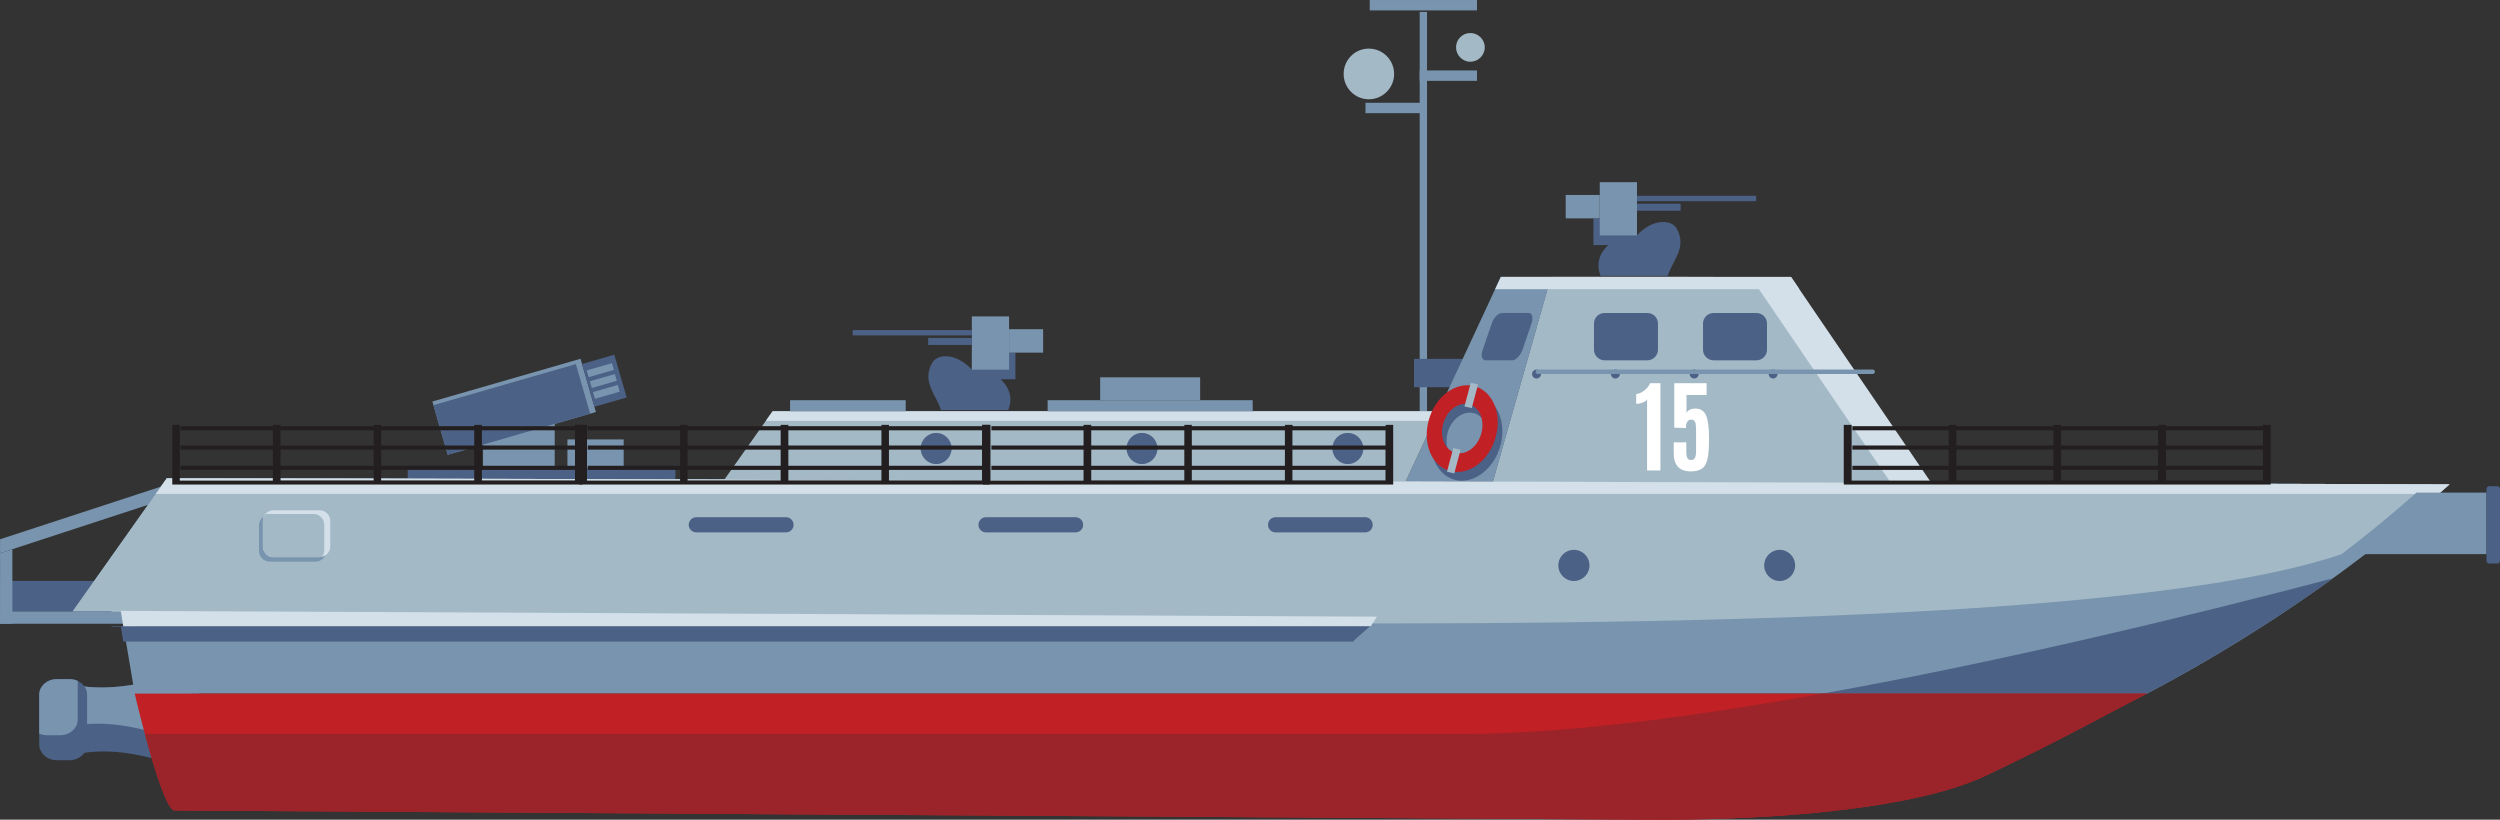 <svg preserveAspectRatio="none" xmlns="http://www.w3.org/2000/svg" xmlns:svg="http://www.w3.org/2000/svg" enable-background="new 0 0 450 450" version="1.1" xml:space="preserve" viewBox="287.89 342.66 133.22 43.68">
 <rect x="287.89" y="342.66" width="133.22" height="43.68" fill="#333333" stroke="none"/>
 <g class="layer">
  <title>Layer 1</title>
  <g id="svg_1">
   <g id="svg_3425" transform="translate(264.17 -37.44) translate(-12 140)">
    <polygon clip-rule="evenodd" fill="#4C6186" fill-rule="evenodd" id="svg_3426" points="35.723,271.057 42.454,271.057 42.454,272.683     35.723,272.683 35.723,271.057   "/>
   </g>
   <g id="svg_3423" transform="translate(264.17 -37.44) translate(-12 140)">
    <polygon clip-rule="evenodd" fill="#7894AE" fill-rule="evenodd" id="svg_3424" points="35.723,268.837 45.295,265.704 45.514,266.377     35.723,269.581 35.723,268.837   "/>
   </g>
   <g id="svg_3421" transform="translate(264.17 -37.44) translate(-12 140)">
    <polygon clip-rule="evenodd" fill="#7894AE" fill-rule="evenodd" id="svg_3422" points="111.373,240.736 111.763,240.736 111.763,262.016     111.373,262.016 111.373,240.736   "/>
   </g>
   <g id="svg_3419" transform="translate(264.17 -37.44) translate(-12 140)">
    <polygon clip-rule="evenodd" fill="#4C6186" fill-rule="evenodd" id="svg_3420" points="111.07,259.224 114.086,259.224 114.086,260.734     111.07,260.734 111.07,259.224   "/>
   </g>
   <g id="svg_3417" transform="translate(264.17 -37.44) translate(-12 140)">
    <polygon clip-rule="evenodd" fill="#7894AE" fill-rule="evenodd" id="svg_3418" points="61.462,261.775 65.28,261.775 65.28,265.21     61.462,265.21 61.462,261.775   "/>
   </g>
   <g id="svg_3415" transform="translate(264.17 -37.44) translate(-12 140)">
    <polygon clip-rule="evenodd" fill="#4C6186" fill-rule="evenodd" id="svg_3416" points="57.449,265.064 71.71,265.064 71.71,266.179     57.449,266.179 57.449,265.064   "/>
   </g>
   <g id="svg_3413" transform="translate(264.17 -37.44) translate(-12 140)">
    <path clip-rule="evenodd" d="m40.1,276.67c2.21,0.28 4.25,-0.39 6.29,-1.1l-0.29,5.68c-2,-0.76 -4,-1.33 -6,-1.02l0,-3.56l0,0z" fill="#4C6186" fill-rule="evenodd" id="svg_3414"/>
   </g>
   <g id="svg_3411" transform="translate(264.17 -37.44) translate(-12 140)">
    <path clip-rule="evenodd" d="m40.1,276.67c2.07,0.26 4,-0.31 5.91,-0.97l-0.21,4.06c-1.9,-0.71 -3.8,-1.26 -5.7,-1.05l0,-2.04l0,0z" fill="#7894AE" fill-rule="evenodd" id="svg_3412"/>
   </g>
   <g id="svg_3409" transform="translate(264.17 -37.44) translate(-12 140)">
    <path clip-rule="evenodd" d="m38.74,276.29l0.68,0c0.52,0 0.94,0.37 0.94,0.83l0,2.65c0,0.46 -0.42,0.84 -0.94,0.84l-0.68,0c-0.51,0 -0.93,-0.38 -0.93,-0.84l0,-2.65c0,-0.46 0.42,-0.83 0.93,-0.83l0,0z" fill="#4C6186" fill-rule="evenodd" id="svg_3410"/>
   </g>
   <g id="svg_3407" transform="translate(264.17 -37.44) translate(-12 140)">
    <path clip-rule="evenodd" d="m38.74,276.29l0.68,0c0.16,0 0.31,0.03 0.44,0.09l0,2.07c0,0.46 -0.42,0.83 -0.94,0.83l-0.68,0c-0.15,0 -0.3,-0.03 -0.43,-0.09l0,-2.07c0,-0.46 0.42,-0.83 0.93,-0.83l0,0z" fill="#7894AE" fill-rule="evenodd" id="svg_3408"/>
   </g>
   <g id="svg_3405" transform="translate(264.17 -37.44) translate(-12 140)">
    <path clip-rule="evenodd" d="m44.62,265.57l121.63,0.34c-6.24,5.62 -12.59,9.29 -16.12,11.15l-107.23,0l-0.74,-4.38l-2.57,0l5.03,-7.11l0,0z" fill="#7894AE" fill-rule="evenodd" id="svg_3406"/>
   </g>
   <g id="svg_3403" transform="translate(264.17 -37.44) translate(-12 140)">
    <path clip-rule="evenodd" d="m44.62,265.57l121.63,0.34c-1.15,1.04 -2.31,2.01 -3.46,2.91c-0.72,0.28 -1.48,0.55 -2.29,0.81c-7.48,2.56 -25.17,3.69 -50.61,3.69l-67.62,0l-0.11,-0.64l-2.57,0l5.03,-7.11l0,0z" fill="#A3B9C6" fill-rule="evenodd" id="svg_3404"/>
   </g>
   <g id="svg_3401" transform="translate(264.17 -37.44) translate(-12 140)">
    <path clip-rule="evenodd" d="m160.03,270.92c-3.97,2.87 -7.56,4.9 -9.9,6.14l-17.29,0c9.61,-1.72 19.74,-4.18 27.19,-6.14l0,0z" fill="#4C6186" fill-rule="evenodd" id="svg_3402"/>
   </g>
   <g id="svg_3399" transform="translate(264.17 -37.44) translate(-12 140)">
    <path clip-rule="evenodd" d="m42.9,277.06c0.15,0.67 1.48,6.19 2.12,6.23l78.66,0.49c4.87,0.03 13.66,-0.32 17.95,-2.39c4.3,-2.06 5.67,-2.88 8.5,-4.33l-107.23,0l0,0z" fill="#C12025" fill-rule="evenodd" id="svg_3400"/>
   </g>
   <g id="svg_3397" transform="translate(264.17 -37.44) translate(-12 140)">
    <path clip-rule="evenodd" d="m43.44,279.21c0.48,1.8 1.17,4.05 1.58,4.08l78.66,0.49c4.87,0.03 13.66,-0.32 17.95,-2.39c4.3,-2.06 5.66,-2.88 8.5,-4.33l-17.29,0c-7.07,1.27 -13.86,2.15 -19.1,2.15l-70.3,0l0,0z" fill="#9A2429" fill-rule="evenodd" id="svg_3398"/>
   </g>
   <g id="svg_3395" transform="translate(264.17 -37.44) translate(-12 140)">
    <polygon clip-rule="evenodd" fill="#7894AE" fill-rule="evenodd" id="svg_3396" points="35.723,272.682 42.454,272.682 42.454,273.338     35.723,273.338 35.723,272.682   "/>
   </g>
   <g id="svg_3393" transform="translate(264.17 -37.44) translate(-12 140)">
    <polygon clip-rule="evenodd" fill="#D3E0E9" fill-rule="evenodd" id="svg_3394" points="138.633,265.83 131.156,254.853 118.381,254.853     115.284,265.766 138.633,265.83   "/>
   </g>
   <g id="svg_3391" transform="translate(264.17 -37.44) translate(-12 140)">
    <polygon clip-rule="evenodd" fill="#A3B9C6" fill-rule="evenodd" id="svg_3392" points="118.22,255.419 115.284,265.766 136.475,265.824     129.388,255.419 118.22,255.419   "/>
   </g>
   <g id="svg_3389" transform="translate(264.17 -37.44) translate(-12 140)">
    <polygon clip-rule="evenodd" fill="#7894AE" fill-rule="evenodd" id="svg_3390" points="110.625,265.754 115.698,254.853 118.381,254.853     115.284,265.766 110.625,265.754   "/>
   </g>
   <g id="svg_3387" transform="translate(264.17 -37.44) translate(-12 140)">
    <polygon clip-rule="evenodd" fill="#A3B9C6" fill-rule="evenodd" id="svg_3388" points="76.89,262.016 112.364,262.016 110.625,265.754     74.322,265.654 76.89,262.016   "/>
   </g>
   <g id="svg_3385" transform="translate(264.17 -37.44) translate(-12 140)">
    <path clip-rule="evenodd" d="m121.22,256.78l2.29,0c0.31,0 0.56,0.25 0.56,0.56l0,1.4c0,0.3 -0.25,0.56 -0.56,0.56l-2.29,0c-0.31,0 -0.56,-0.26 -0.56,-0.56l0,-1.4c0,-0.31 0.25,-0.56 0.56,-0.56l0,0z" fill="#4C6186" fill-rule="evenodd" id="svg_3386"/>
   </g>
   <g id="svg_3383" transform="translate(264.17 -37.44) translate(-12 140)">
    <path clip-rule="evenodd" d="m127.03,256.78l2.29,0c0.31,0 0.56,0.25 0.56,0.56l0,1.4c0,0.3 -0.25,0.56 -0.56,0.56l-2.29,0c-0.31,0 -0.56,-0.26 -0.56,-0.56l0,-1.4c0,-0.31 0.25,-0.56 0.56,-0.56l0,0z" fill="#4C6186" fill-rule="evenodd" id="svg_3384"/>
   </g>
   <g id="svg_3381" transform="translate(264.17 -37.44) translate(-12 140)">
    <path clip-rule="evenodd" d="m115.75,256.78l1.43,0c0.19,0 0.26,0.25 0.15,0.56l-0.48,1.4c-0.11,0.3 -0.35,0.56 -0.54,0.56l-1.43,0c-0.19,0 -0.26,-0.26 -0.15,-0.56l0.48,-1.4c0.1,-0.31 0.35,-0.56 0.54,-0.56l0,0z" fill="#4C6186" fill-rule="evenodd" id="svg_3382"/>
   </g>
   <g id="svg_3379" transform="translate(264.17 -37.44) translate(-12 140)">
    <polygon clip-rule="evenodd" fill="#7894AE" fill-rule="evenodd" id="svg_3380" points="58.761,261.496 66.657,259.218 67.475,262.054     59.579,264.332 58.761,261.496   "/>
   </g>
   <g id="svg_3377" transform="translate(264.17 -37.44) translate(-12 140)">
    <polygon clip-rule="evenodd" fill="#4C6186" fill-rule="evenodd" id="svg_3378" points="67.168,262.143 59.579,264.333 58.817,261.69     66.405,259.501 67.168,262.143   "/>
   </g>
   <g id="svg_3375" transform="translate(264.17 -37.44) translate(-12 140)">
    <polygon clip-rule="evenodd" fill="#4C6186" fill-rule="evenodd" id="svg_3376" points="66.736,259.497 68.456,259.001 69.113,261.279     67.394,261.775 66.736,259.497   "/>
   </g>
   <g id="svg_3373" transform="translate(264.17 -37.44) translate(-12 140)">
    <polygon clip-rule="evenodd" fill="#7894AE" fill-rule="evenodd" id="svg_3374" points="65.957,263.516 68.955,263.516 68.955,265.064     65.957,265.064 65.957,263.516   "/>
   </g>
   <g id="svg_3371" transform="translate(264.17 -37.44) translate(-12 140)">
    <path clip-rule="evenodd" d="m107.54,263.17c0.46,0 0.83,0.37 0.83,0.83c0,0.45 -0.37,0.83 -0.83,0.83c-0.45,0 -0.82,-0.38 -0.82,-0.83c0,-0.46 0.36,-0.83 0.82,-0.83l0,0z" fill="#4C6186" fill-rule="evenodd" id="svg_3372"/>
   </g>
   <g id="svg_3369" transform="translate(264.17 -37.44) translate(-12 140)">
    <path clip-rule="evenodd" d="m96.57,263.17c0.46,0 0.83,0.37 0.83,0.83c0,0.45 -0.37,0.83 -0.83,0.83c-0.45,0 -0.82,-0.38 -0.82,-0.83c0,-0.46 0.37,-0.83 0.82,-0.83l0,0z" fill="#4C6186" fill-rule="evenodd" id="svg_3370"/>
   </g>
   <g id="svg_3367" transform="translate(264.17 -37.44) translate(-12 140)">
    <path clip-rule="evenodd" d="m85.61,263.17c0.45,0 0.82,0.37 0.82,0.83c0,0.45 -0.37,0.83 -0.82,0.83c-0.46,0 -0.83,-0.38 -0.83,-0.83c0,-0.46 0.37,-0.83 0.83,-0.83l0,0z" fill="#4C6186" fill-rule="evenodd" id="svg_3368"/>
   </g>
   <g id="svg_3365" transform="translate(264.17 -37.44) translate(-12 140)">
    <path clip-rule="evenodd" d="m130.56,269.4c0.45,0 0.82,0.37 0.82,0.83c0,0.46 -0.37,0.83 -0.82,0.83c-0.46,0 -0.83,-0.37 -0.83,-0.83c0,-0.46 0.37,-0.83 0.83,-0.83l0,0z" fill="#4C6186" fill-rule="evenodd" id="svg_3366"/>
   </g>
   <g id="svg_3363" transform="translate(264.17 -37.44) translate(-12 140)">
    <path clip-rule="evenodd" d="m119.59,269.4c0.46,0 0.83,0.37 0.83,0.83c0,0.46 -0.37,0.83 -0.83,0.83c-0.46,0 -0.83,-0.37 -0.83,-0.83c0,-0.46 0.37,-0.83 0.83,-0.83l0,0z" fill="#4C6186" fill-rule="evenodd" id="svg_3364"/>
   </g>
   <g id="svg_3361" transform="translate(264.17 -37.44) translate(-12 140)">
    <path clip-rule="evenodd" d="m120.63,251.74l2.32,0l0,0.28l0,0.62c0.81,-0.88 1.83,-0.87 2.12,-0.36c0.57,1.03 -0.24,1.71 -0.48,2.52l-3.58,0c-0.23,-0.58 -0.11,-1.15 0.41,-1.64l-0.79,0l0,-1.42l0,0z" fill="#4C6186" fill-rule="evenodd" id="svg_3362"/>
   </g>
   <g id="svg_3359" transform="translate(264.17 -37.44) translate(-12 140)">
    <polygon clip-rule="evenodd" fill="#7894AE" fill-rule="evenodd" id="svg_3360" points="120.968,249.808 122.952,249.808 122.952,252.645     120.968,252.645 120.968,249.808   "/>
   </g>
   <g id="svg_3357" transform="translate(264.17 -37.44) translate(-12 140)">
    <polygon clip-rule="evenodd" fill="#7894AE" fill-rule="evenodd" id="svg_3358" points="119.153,250.489 120.968,250.489 120.968,251.737     119.153,251.737 119.153,250.489   "/>
   </g>
   <g id="svg_3355" transform="translate(264.17 -37.44) translate(-12 140)">
    <polygon clip-rule="evenodd" fill="#4C6186" fill-rule="evenodd" id="svg_3356" points="122.952,250.535 129.302,250.535 129.302,250.819     122.952,250.819 122.952,250.535   "/>
   </g>
   <g id="svg_3353" transform="translate(264.17 -37.44) translate(-12 140)">
    <polygon clip-rule="evenodd" fill="#4C6186" fill-rule="evenodd" id="svg_3354" points="122.952,250.955 125.277,250.955 125.277,251.329     122.952,251.329 122.952,250.955   "/>
   </g>
   <g id="svg_3351" transform="translate(264.17 -37.44) translate(-12 140)">
    <path clip-rule="evenodd" d="m44.6,265.6l11.2,0l110.45,0.31c-0.19,0.17 -0.38,0.34 -0.58,0.51l-121.65,0l0.58,-0.82l0,0z" fill="#D3E0E9" fill-rule="evenodd" id="svg_3352"/>
   </g>
   <g id="svg_3349" transform="translate(264.17 -37.44) translate(-12 140)">
    <polygon clip-rule="evenodd" fill="#D3E0E9" fill-rule="evenodd" id="svg_3350" points="124.801,254.853 131.168,254.87 131.604,255.51     115.392,255.51 115.698,254.853 118.381,254.853 124.801,254.853   "/>
   </g>
   <g id="svg_3347" transform="translate(264.17 -37.44) translate(-12 140)">
    <polygon clip-rule="evenodd" fill="#D3E0E9" fill-rule="evenodd" id="svg_3348" points="112.127,262.526 76.529,262.526 76.89,262.016     112.364,262.016 112.127,262.526   "/>
   </g>
   <g id="svg_3345" transform="translate(264.17 -37.44) translate(-12 140)">
    <path clip-rule="evenodd" d="m89.83,258.89l-2.32,0l0,0.28l0,0.63c-0.81,-0.89 -1.83,-0.88 -2.12,-0.36c-0.57,1.03 0.24,1.71 0.47,2.51l3.59,0c0.23,-0.58 0.11,-1.15 -0.41,-1.64l0.79,0l0,-1.42l0,0z" fill="#4C6186" fill-rule="evenodd" id="svg_3346"/>
   </g>
   <g id="svg_3343" transform="translate(264.17 -37.44) translate(-12 140)">
    <polygon clip-rule="evenodd" fill="#7894AE" fill-rule="evenodd" id="svg_3344" points="89.491,256.961 87.507,256.961 87.507,259.799     89.491,259.799 89.491,256.961   "/>
   </g>
   <g id="svg_3341" transform="translate(264.17 -37.44) translate(-12 140)">
    <polygon clip-rule="evenodd" fill="#7894AE" fill-rule="evenodd" id="svg_3342" points="91.306,257.642 89.491,257.642 89.491,258.891     91.306,258.891 91.306,257.642   "/>
   </g>
   <g id="svg_3339" transform="translate(264.17 -37.44) translate(-12 140)">
    <polygon clip-rule="evenodd" fill="#4C6186" fill-rule="evenodd" id="svg_3340" points="87.507,257.689 81.157,257.689 81.157,257.972     87.507,257.972 87.507,257.689   "/>
   </g>
   <g id="svg_3337" transform="translate(264.17 -37.44) translate(-12 140)">
    <polygon clip-rule="evenodd" fill="#4C6186" fill-rule="evenodd" id="svg_3338" points="87.507,258.108 85.182,258.108 85.182,258.482     87.507,258.482 87.507,258.108   "/>
   </g>
   <g id="svg_3335" transform="translate(264.17 -37.44) translate(-12 140)">
    <polygon clip-rule="evenodd" fill="#7894AE" fill-rule="evenodd" id="svg_3336" points="77.821,261.426 83.984,261.426 83.984,262.016     77.821,262.016 77.821,261.426   "/>
   </g>
   <g id="svg_3333" transform="translate(264.17 -37.44) translate(-12 140)">
    <polygon clip-rule="evenodd" fill="#7894AE" fill-rule="evenodd" id="svg_3334" points="91.546,261.426 102.473,261.426 102.473,262.016     91.546,262.016 91.546,261.426   "/>
   </g>
   <g id="svg_3331" transform="translate(264.17 -37.44) translate(-12 140)">
    <polygon clip-rule="evenodd" fill="#7894AE" fill-rule="evenodd" id="svg_3332" points="94.346,260.206 99.673,260.206 99.673,261.425     94.346,261.425 94.346,260.206   "/>
   </g>
   <g id="svg_3329" transform="translate(264.17 -37.44) translate(-12 140)">
    <path clip-rule="evenodd" d="m41.67,273.47l67.19,-0.15c-0.11,0.18 -0.92,0.8 -1.03,0.97l-65.54,0l-0.13,-0.79l-0.5,0l0.01,-0.03l0,0z" fill="#4C6186" fill-rule="evenodd" id="svg_3330"/>
   </g>
   <g id="svg_3327" transform="translate(264.17 -37.44) translate(-12 140)">
    <path clip-rule="evenodd" d="m134.08,265.81l0,0l0,0l0,0zm0.2,0l22.38,0l-22.38,0l0,0zm0.15,-2.89l5.23,0l-5.23,0l0,0zm5.43,0l5.39,0l-5.39,0l0,0zm5.59,0l5.38,0l-5.38,0l0,0zm5.58,0l5.39,0l-5.39,0l0,0zm5.59,0l0.05,0l-0.05,0l0,0zm-22.19,1.03l5.23,0l-5.23,0l0,0zm5.43,0l5.39,0l-5.39,0l0,0zm5.59,0l5.38,0l-5.38,0l0,0zm5.58,0l5.39,0l-5.39,0l0,0zm5.59,0l0.05,0l-0.05,0l0,0zm-22.19,1.08l5.23,0l-5.23,0l0,0zm5.43,0l5.39,0l-5.39,0l0,0zm5.59,0l5.38,0l-5.38,0l0,0zm5.58,0l5.39,0l-5.39,0l0,0zm5.59,0l0.05,0l-0.05,0l0,0zm-16.96,-2.18c0.07,0 0.14,0 0.2,0l0,0.07l0,0.68l0,0.35l0,0.73l0,0.35l0,0.43l0,0.35c-0.06,0 -0.13,0 -0.2,0l0,-0.35l0,-0.43l0,-0.36l0,-0.72l0,-0.35l0,-0.68l0,-0.07l0,0zm-5.58,0l0.2,0l0,2.59l0,0.37l-0.2,0l0,-0.38l0,-2.58l0,0zm11.17,0c0.06,0 0.13,0 0.2,0l0,0.07l0,0.71l0,0.32l0,0.75l0,0.33l0,0.46l0,0.32c-0.07,0 -0.14,0 -0.2,0l0,-0.32l0,-0.46l0,-0.33l0,-0.75l0,-0.33l0,-0.71l0,-0.06l0,0zm5.58,0c0.07,0 0.14,0 0.2,0l0,0.07l0,0.73l0,0.3l0,0.78l0,0.3l0,0.49l0,0.29c-0.06,0 -0.13,0 -0.2,0l0,-0.3l0,-0.48l0,-0.3l0,-0.78l0,-0.3l0,-0.73l0,-0.07l0,0zm5.59,0c0.06,0 0.13,0 0.2,0l0,0.07l0,0.76l0,0.27l0,0.81l0,0.27l0,0.51l0,0.27c-0.07,0 -0.14,0 -0.2,0l0,-0.27l0,-0.51l0,-0.27l0,-0.81l0,-0.27l0,-0.76l0,-0.07l0,0z" fill="#231F20" fill-rule="evenodd" id="svg_3328"/>
   </g>
   <g id="svg_3325" transform="translate(264.17 -37.44) translate(-12 140)">
    <path d="m156.72,265.92l-22.75,0l0,-3.18l0.42,0l0,2.97l5.17,0l0,-0.57l-5.13,0l0,-0.22l5.13,0l0,-0.86l-5.13,0l0,-0.22l5.13,0l0,-0.81l-5.13,0l0,-0.22l5.13,0l0,-0.07l0.41,0l0,0.07l5.17,0l0,-0.07l0.41,0l0,0.07l5.18,0l0,-0.07l0.41,0l0,0.07l5.17,0l0,-0.07l0.41,0l0,3.18zm-5.58,-0.22l5.17,0l0,-0.56l-5.17,0l0,0.56zm-5.59,0l5.17,0l0,-0.56l-5.17,0l0,0.56zm-5.58,0l5.17,0l0,-0.56l-5.17,0l0,0.56zm11.17,-0.78l5.17,0l0,-0.86l-5.17,0l0,0.86zm-5.59,0l5.17,0l0,-0.86l-5.17,0l0,0.86zm-5.58,0l5.17,0l0,-0.86l-5.17,0l0,0.86zm11.17,-1.08l5.17,0l0,-0.81l-5.17,0l0,0.81zm-5.59,0l5.17,0l0,-0.81l-5.17,0l0,0.81zm-5.58,0l5.17,0l0,-0.81l-5.17,0l0,0.81z" fill="#231F20" id="svg_3326"/>
   </g>
   <g id="svg_3323" transform="translate(264.17 -37.44) translate(-12 140)">
    <path clip-rule="evenodd" d="m164.49,266.35l3.73,0l0,3.28l-7.72,0c1.31,-1 2.65,-2.09 3.99,-3.28l0,0z" fill="#7894AE" fill-rule="evenodd" id="svg_3324"/>
   </g>
   <g id="svg_3321" transform="translate(264.17 -37.44) translate(-12 140)">
    <path clip-rule="evenodd" d="m168.81,266.01l-0.45,0c-0.08,0 -0.14,0.07 -0.14,0.16l0,3.8c0,0.09 0.06,0.16 0.14,0.16l0.45,0c0.07,0 0.13,-0.07 0.13,-0.16l0,-3.8c0,-0.09 -0.06,-0.16 -0.13,-0.16l0,0z" fill="#4C6186" fill-rule="evenodd" id="svg_3322"/>
   </g>
   <g id="svg_3319" transform="translate(264.17 -37.44) translate(-12 140)">
    <path clip-rule="evenodd" d="m88.21,265.81l0,0l0,0l0,0zm0.19,0l21.5,0l-21.5,0l0,0zm0.15,-2.89l5.02,0l-5.02,0l0,0zm5.21,0l5.18,0l-5.18,0l0,0zm5.36,0l5.18,0l-5.18,0l0,0zm5.37,0l5.17,0l-5.17,0l0,0zm5.36,0l0.05,0l-0.05,0l0,0zm-21.3,1.03l5.02,0l-5.02,0l0,0zm5.21,0l5.18,0l-5.18,0l0,0zm5.36,0l5.18,0l-5.18,0l0,0zm5.37,0l5.17,0l-5.17,0l0,0zm5.36,0l0.05,0l-0.05,0l0,0zm-21.3,1.08l5.02,0l-5.02,0l0,0zm5.21,0l5.18,0l-5.18,0l0,0zm5.36,0l5.18,0l-5.18,0l0,0zm5.37,0l5.17,0l-5.17,0l0,0zm5.36,0l0.05,0l-0.05,0l0,0zm-16.28,-2.18c0.06,0 0.13,0 0.19,0l0,0.07l0,0.68l0,0.35l0,0.73l0,0.35l0,0.43l0,0.35c-0.06,0 -0.13,0 -0.19,0l0,-0.35l0,-0.43l0,-0.36l0,-0.72l0,-0.35l0,-0.68l0,-0.07l0,0zm-5.36,0l0.18,0l0,2.59l0,0.37l-0.18,0l0,-0.38l0,-2.58l0,0zm10.73,0c0.06,0 0.12,0 0.18,0l0,0.07l0,0.71l0,0.32l0,0.75l0,0.33l0,0.46l0,0.32c-0.06,0 -0.12,0 -0.18,0l0,-0.32l0,-0.46l0,-0.33l0,-0.75l0,-0.33l0,-0.71l0,-0.06l0,0zm5.36,0c0.06,0 0.12,0 0.19,0l0,0.07l0,0.73l0,0.3l0,0.78l0,0.3l0,0.49l0,0.29c-0.07,0 -0.13,0 -0.19,0l0,-0.3l0,-0.48l0,-0.3l0,-0.78l0,-0.3l0,-0.73l0,-0.07l0,0zm5.36,0c0.07,0 0.13,0 0.19,0l0,0.07l0,0.76l0,0.27l0,0.81l0,0.27l0,0.51l0,0.27c-0.06,0 -0.13,0 -0.19,0l0,-0.27l0,-0.51l0,-0.27l0,-0.81l0,-0.27l0,-0.76l0,-0.07l0,0z" fill="#231F20" fill-rule="evenodd" id="svg_3320"/>
   </g>
   <g id="svg_3317" transform="translate(264.17 -37.44) translate(-12 140)">
    <path d="m109.96,265.92l-21.86,0l0,-3.18l0.4,0l0,2.97l4.96,0l0,-0.57l-4.91,0l0,-0.22l4.91,0l0,-0.86l-4.91,0l0,-0.22l4.91,0l0,-0.81l-4.91,0l0,-0.22l4.91,0l0,-0.07l0.41,0l0,0.07l4.96,0l0,-0.07l0.4,0l0,0.07l4.96,0l0,-0.07l0.41,0l0,0.07l4.96,0l0,-0.07l0.4,0l0,3.18zm-5.37,-0.22l4.96,0l0,-0.56l-4.96,0l0,0.56zm-5.36,0l4.96,0l0,-0.56l-4.96,0l0,0.56zm-5.36,0l4.96,0l0,-0.56l-4.96,0l0,0.56zm10.72,-0.78l4.96,0l0,-0.86l-4.96,0l0,0.86zm-5.36,0l4.96,0l0,-0.86l-4.96,0l0,0.86zm-5.36,0l4.96,0l0,-0.86l-4.96,0l0,0.86zm10.72,-1.08l4.96,0l0,-0.81l-4.96,0l0,0.81zm-5.36,0l4.96,0l0,-0.81l-4.96,0l0,0.81zm-5.36,0l4.96,0l0,-0.81l-4.96,0l0,0.81z" fill="#231F20" id="svg_3318"/>
   </g>
   <g id="svg_3315" transform="translate(264.17 -37.44) translate(-12 140)">
    <path clip-rule="evenodd" d="m66.7,265.81l0,0l0,0l0,0zm0.19,0l21.5,0l-21.5,0l0,0zm0.15,-2.89l5.02,0l-5.02,0l0,0zm5.21,0l5.18,0l-5.18,0l0,0zm5.37,0l5.17,0l-5.17,0l0,0zm5.36,0l5.18,0l-5.18,0l0,0zm5.37,0l0.04,0l-0.04,0l0,0zm-21.31,1.03l5.02,0l-5.02,0l0,0zm5.21,0l5.18,0l-5.18,0l0,0zm5.37,0l5.17,0l-5.17,0l0,0zm5.36,0l5.18,0l-5.18,0l0,0zm5.37,0l0.04,0l-0.04,0l0,0zm-21.31,1.08l5.02,0l-5.02,0l0,0zm5.21,0l5.18,0l-5.18,0l0,0zm5.37,0l5.17,0l-5.17,0l0,0zm5.36,0l5.18,0l-5.18,0l0,0zm5.37,0l0.04,0l-0.04,0l0,0zm-16.29,-2.18c0.07,0 0.13,0 0.19,0l0,0.07l0,0.68l0,0.35l0,0.73l0,0.35l0,0.43l0,0.35c-0.06,0 -0.12,0 -0.19,0l0,-0.35l0,-0.43l0,-0.36l0,-0.72l0,-0.35l0,-0.68l0,-0.07l0,0zm-5.36,0l0.19,0l0,2.59l0,0.37l-0.19,0l0,-0.38l0,-2.58l0,0zm10.73,0c0.06,0 0.13,0 0.19,0l0,0.07l0,0.71l0,0.32l0,0.75l0,0.33l0,0.46l0,0.32c-0.07,0 -0.13,0 -0.19,0l0,-0.32l0,-0.46l0,-0.33l0,-0.75l0,-0.33l0,-0.71l0,-0.06l0,0zm5.36,0c0.07,0 0.13,0 0.19,0l0,0.07l0,0.73l0,0.3l0,0.78l0,0.3l0,0.49l0,0.29c-0.06,0 -0.12,0 -0.19,0l0,-0.3l0,-0.48l0,-0.3l0,-0.78l0,-0.3l0,-0.73l0,-0.07l0,0zm5.37,0c0.06,0 0.12,0 0.19,0l0,0.07l0,0.76l0,0.27l0,0.81l0,0.27l0,0.51l0,0.27c-0.07,0 -0.13,0 -0.19,0l0,-0.27l0,-0.51l0,-0.27l0,-0.81l0,-0.27l0,-0.76l0,-0.07l0,0z" fill="#231F20" fill-rule="evenodd" id="svg_3316"/>
   </g>
   <g id="svg_3313" transform="translate(264.17 -37.44) translate(-12 140)">
    <path d="m88.45,265.92l-21.86,0l0,-3.18l0.41,0l0,2.97l4.96,0l0,-0.57l-4.92,0l0,-0.22l4.92,0l0,-0.86l-4.92,0l0,-0.22l4.92,0l0,-0.81l-4.92,0l0,-0.22l4.92,0l0,-0.07l0.4,0l0,0.07l4.96,0l0,-0.07l0.41,0l0,0.07l4.96,0l0,-0.07l0.4,0l0,0.07l4.96,0l0,-0.07l0.4,0l0,3.18zm-5.36,-0.22l4.96,0l0,-0.56l-4.96,0l0,0.56zm-5.36,0l4.96,0l0,-0.56l-4.96,0l0,0.56zm-5.37,0l4.96,0l0,-0.56l-4.96,0l0,0.56zm10.73,-0.78l4.96,0l0,-0.86l-4.96,0l0,0.86zm-5.36,0l4.96,0l0,-0.86l-4.96,0l0,0.86zm-5.37,0l4.96,0l0,-0.86l-4.96,0l0,0.86zm10.73,-1.08l4.96,0l0,-0.81l-4.96,0l0,0.81zm-5.36,0l4.96,0l0,-0.81l-4.96,0l0,0.81zm-5.37,0l4.96,0l0,-0.81l-4.96,0l0,0.81z" fill="#231F20" id="svg_3314"/>
   </g>
   <g id="svg_3311" transform="translate(264.17 -37.44) translate(-12 140)">
    <path clip-rule="evenodd" d="m45.01,265.81l0,0l0,0l0,0zm0.19,0l21.5,0l-21.5,0l0,0zm0.14,-2.89l5.03,0l-5.03,0l0,0zm5.22,0l5.17,0l-5.17,0l0,0zm5.36,0l5.18,0l-5.18,0l0,0zm5.37,0l5.17,0l-5.17,0l0,0zm5.36,0l0.05,0l-0.05,0l0,0zm-21.31,1.03l5.03,0l-5.03,0l0,0zm5.22,0l5.17,0l-5.17,0l0,0zm5.36,0l5.18,0l-5.18,0l0,0zm5.37,0l5.17,0l-5.17,0l0,0zm5.36,0l0.05,0l-0.05,0l0,0zm-21.31,1.08l5.03,0l-5.03,0l0,0zm5.22,0l5.17,0l-5.17,0l0,0zm5.36,0l5.18,0l-5.18,0l0,0zm5.37,0l5.17,0l-5.17,0l0,0zm5.36,0l0.05,0l-0.05,0l0,0zm-16.28,-2.18c0.06,0 0.13,0 0.19,0l0,0.07l0,0.68l0,0.35l0,0.73l0,0.35l0,0.43l0,0.35c-0.06,0 -0.13,0 -0.19,0l0,-0.35l0,-0.43l0,-0.36l0,-0.72l0,-0.35l0,-0.68l0,-0.07l0,0zm-5.36,0l0.19,0l0,2.59l0,0.37l-0.19,0l0,-0.38l0,-2.58l0,0zm10.72,0c0.07,0 0.13,0 0.19,0l0,0.07l0,0.71l0,0.32l0,0.75l0,0.33l0,0.46l0,0.32c-0.06,0 -0.12,0 -0.19,0l0,-0.32l0,-0.46l0,-0.33l0,-0.75l0,-0.33l0,-0.71l0,-0.06l0,0zm5.37,0c0.06,0 0.12,0 0.19,0l0,0.07l0,0.73l0,0.3l0,0.78l0,0.3l0,0.49l0,0.29c-0.07,0 -0.13,0 -0.19,0l0,-0.3l0,-0.48l0,-0.3l0,-0.78l0,-0.3l0,-0.73l0,-0.07l0,0zm5.36,0c0.07,0 0.13,0 0.19,0l0,0.07l0,0.76l0,0.27l0,0.81l0,0.27l0,0.51l0,0.27c-0.06,0 -0.13,0 -0.19,0l0,-0.27l0,-0.51l0,-0.27l0,-0.81l0,-0.27l0,-0.76l0,-0.07l0,0z" fill="#231F20" fill-rule="evenodd" id="svg_3312"/>
   </g>
   <g id="svg_3309" transform="translate(264.17 -37.44) translate(-12 140)">
    <path d="m66.76,265.92l-21.86,0l0,-3.18l0.4,0l0,2.97l4.96,0l0,-0.57l-4.92,0l0,-0.22l4.92,0l0,-0.86l-4.92,0l0,-0.22l4.92,0l0,-0.81l-4.92,0l0,-0.22l4.92,0l0,-0.07l0.41,0l0,0.07l4.96,0l0,-0.07l0.4,0l0,0.07l4.96,0l0,-0.07l0.4,0l0,0.07l4.96,0l0,-0.07l0.41,0l0,3.18zm-5.36,-0.22l4.96,0l0,-0.56l-4.96,0l0,0.56zm-5.37,0l4.96,0l0,-0.56l-4.96,0l0,0.56zm-5.36,0l4.96,0l0,-0.56l-4.96,0l0,0.56zm10.73,-0.78l4.96,0l0,-0.86l-4.96,0l0,0.86zm-5.37,0l4.96,0l0,-0.86l-4.96,0l0,0.86zm-5.36,0l4.96,0l0,-0.86l-4.96,0l0,0.86zm10.73,-1.08l4.96,0l0,-0.81l-4.96,0l0,0.81zm-5.37,0l4.96,0l0,-0.81l-4.96,0l0,0.81zm-5.36,0l4.96,0l0,-0.81l-4.96,0l0,0.81z" fill="#231F20" id="svg_3310"/>
   </g>
   <g id="svg_3307" transform="translate(264.17 -37.44) translate(-12 140)">
    <polygon clip-rule="evenodd" fill="#7894AE" fill-rule="evenodd" id="svg_3308" points="66.986,259.838 68.329,259.451 68.433,259.81     67.09,260.198 66.986,259.838   "/>
   </g>
   <g id="svg_3305" transform="translate(264.17 -37.44) translate(-12 140)">
    <polygon clip-rule="evenodd" fill="#7894AE" fill-rule="evenodd" id="svg_3306" points="67.153,260.416 68.484,260.031 68.589,260.391     67.256,260.775 67.153,260.416   "/>
   </g>
   <g id="svg_3303" transform="translate(264.17 -37.44) translate(-12 140)">
    <polygon clip-rule="evenodd" fill="#7894AE" fill-rule="evenodd" id="svg_3304" points="67.319,260.993 68.639,260.612 68.744,260.971     67.423,261.353 67.319,260.993   "/>
   </g>
   <g id="svg_3301" transform="translate(264.17 -37.44) translate(-12 140)">
    <polygon clip-rule="evenodd" fill="#7894AE" fill-rule="evenodd" id="svg_3302" points="108.711,240.101 114.426,240.101 114.426,240.655     108.711,240.655 108.711,240.101   "/>
   </g>
   <g id="svg_3299" transform="translate(264.17 -37.44) translate(-12 140)">
    <polygon clip-rule="evenodd" fill="#7894AE" fill-rule="evenodd" id="svg_3300" points="111.373,243.854 114.426,243.854 114.426,244.408     111.373,244.408 111.373,243.854   "/>
   </g>
   <g id="svg_3297" transform="translate(264.17 -37.44) translate(-12 140)">
    <polygon clip-rule="evenodd" fill="#7894AE" fill-rule="evenodd" id="svg_3298" points="108.484,245.577 111.537,245.577 111.537,246.13     108.484,246.13 108.484,245.577   "/>
   </g>
   <g id="svg_3295" transform="translate(264.17 -37.44) translate(-12 140)">
    <path clip-rule="evenodd" d="m108.66,242.69c0.75,0 1.35,0.61 1.35,1.35c0,0.74 -0.6,1.35 -1.35,1.35c-0.74,0 -1.34,-0.61 -1.34,-1.35c0,-0.75 0.6,-1.35 1.34,-1.35l0,0z" fill="#A3B9C6" fill-rule="evenodd" id="svg_3296"/>
   </g>
   <g id="svg_3293" transform="translate(264.17 -37.44) translate(-12 140)">
    <path clip-rule="evenodd" d="m114.07,241.86c0.42,0 0.77,0.34 0.77,0.76c0,0.43 -0.35,0.77 -0.77,0.77c-0.42,0 -0.76,-0.35 -0.76,-0.77c0,-0.42 0.34,-0.76 0.76,-0.76l0,0z" fill="#A3B9C6" fill-rule="evenodd" id="svg_3294"/>
   </g>
   <g id="svg_3291" transform="translate(264.17 -37.44) translate(-12 140)">
    <path clip-rule="evenodd" d="m103.69,267.66l4.78,0c0.22,0 0.4,0.18 0.4,0.41l0,0c0,0.22 -0.18,0.4 -0.4,0.4l-4.78,0c-0.22,0 -0.4,-0.18 -0.4,-0.4l0,0c0,-0.23 0.18,-0.41 0.4,-0.41l0,0z" fill="#4C6186" fill-rule="evenodd" id="svg_3292"/>
   </g>
   <g id="svg_3289" transform="translate(264.17 -37.44) translate(-12 140)">
    <path clip-rule="evenodd" d="m88.26,267.66l4.77,0c0.23,0 0.41,0.18 0.41,0.41l0,0c0,0.22 -0.18,0.4 -0.41,0.4l-4.77,0c-0.22,0 -0.4,-0.18 -0.4,-0.4l0,0c0,-0.23 0.18,-0.41 0.4,-0.41l0,0z" fill="#4C6186" fill-rule="evenodd" id="svg_3290"/>
   </g>
   <g id="svg_3287" transform="translate(264.17 -37.44) translate(-12 140)">
    <path clip-rule="evenodd" d="m72.83,267.66l4.77,0c0.23,0 0.41,0.18 0.41,0.41l0,0c0,0.22 -0.18,0.4 -0.41,0.4l-4.77,0c-0.22,0 -0.41,-0.18 -0.41,-0.4l0,0c0,-0.23 0.19,-0.41 0.41,-0.41l0,0z" fill="#4C6186" fill-rule="evenodd" id="svg_3288"/>
   </g>
   <g id="svg_3285" transform="translate(264.17 -37.44) translate(-12 140)">
    <polygon clip-rule="evenodd" fill="#7894AE" fill-rule="evenodd" id="svg_3286" points="35.723,273.338 35.723,269.581 36.379,269.367     36.379,273.338 35.723,273.338   "/>
   </g>
   <g id="svg_3283" transform="translate(264.17 -37.44) translate(-12 140)">
    <path clip-rule="evenodd" d="m114.49,261.13c0.99,0.24 1.52,1.44 1.19,2.7c-0.34,1.25 -1.41,2.08 -2.4,1.85c-0.99,-0.24 -1.53,-1.44 -1.19,-2.7c0.33,-1.25 1.41,-2.08 2.4,-1.85l0,0zm-0.26,0.98c0.57,0.13 0.87,0.82 0.68,1.54c-0.19,0.71 -0.81,1.18 -1.37,1.05c-0.57,-0.13 -0.87,-0.82 -0.68,-1.54c0.19,-0.71 0.81,-1.18 1.37,-1.05l0,0z" fill="#4C6186" fill-rule="evenodd" id="svg_3284"/>
   </g>
   <g id="svg_3281" transform="translate(264.17 -37.44) translate(-12 140)">
    <path clip-rule="evenodd" d="m114.25,260.67c0.99,0.23 1.52,1.44 1.18,2.69c-0.33,1.26 -1.41,2.09 -2.4,1.85c-0.99,-0.23 -1.52,-1.44 -1.18,-2.7c0.33,-1.25 1.41,-2.08 2.4,-1.84l0,0zm-0.26,0.97c0.56,0.14 0.86,0.83 0.67,1.54c-0.19,0.72 -0.8,1.19 -1.37,1.05c-0.56,-0.13 -0.86,-0.82 -0.67,-1.53c0.19,-0.72 0.8,-1.19 1.37,-1.06l0,0z" fill="#C12025" fill-rule="evenodd" id="svg_3282"/>
   </g>
   <g id="svg_3279" transform="translate(264.17 -37.44) translate(-12 140)">
    <polygon clip-rule="evenodd" fill="#A3B9C6" fill-rule="evenodd" id="svg_3280" points="114.094,260.496 114.482,260.587 114.145,261.849     113.757,261.758 114.094,260.496   "/>
   </g>
   <g id="svg_3277" transform="translate(264.17 -37.44) translate(-12 140)">
    <polygon clip-rule="evenodd" fill="#A3B9C6" fill-rule="evenodd" id="svg_3278" points="113.164,263.975 113.552,264.067 113.215,265.329     112.826,265.237 113.164,263.975   "/>
   </g>
   <g id="svg_3275" transform="translate(264.17 -37.44) translate(-12 140)">
    <path d="m123.49,265.16l0,-3.77c-0.06,0.08 -0.15,0.13 -0.26,0.17s-0.21,0.06 -0.32,0.06l0,-0.52c0.15,-0.02 0.29,-0.08 0.43,-0.19c0.13,-0.1 0.24,-0.23 0.31,-0.39l0.55,0l0,4.65l-0.71,0l0,-0.01z" fill="#FFFFFF" id="svg_3276"/>
   </g>
   <g id="svg_3273" transform="translate(264.17 -37.44) translate(-12 140)">
    <path d="m125.83,265.22c-0.61,0 -0.92,-0.32 -0.92,-0.96l0,-0.59l0.67,0l0,0.51c0,0.22 0.04,0.35 0.12,0.4c0.03,0.02 0.08,0.03 0.15,0.03c0,0 0.01,0 0.02,0c0.15,0 0.23,-0.15 0.23,-0.46l0,-1.18c0,-0.17 -0.02,-0.3 -0.05,-0.38c-0.04,-0.09 -0.11,-0.13 -0.21,-0.13c-0.18,0 -0.28,0.15 -0.28,0.45l-0.62,-0.02l0,-2.37l1.72,0l0,0.63l-1.07,0l0,0.94c0.04,-0.06 0.1,-0.12 0.18,-0.16c0.09,-0.04 0.19,-0.06 0.29,-0.06c0.27,0 0.46,0.12 0.57,0.36c0.1,0.24 0.16,0.62 0.16,1.14c0,0.52 -0.02,0.88 -0.06,1.08c-0.04,0.2 -0.09,0.35 -0.16,0.46c-0.13,0.2 -0.38,0.31 -0.74,0.31l0,0z" fill="#FFFFFF" id="svg_3274"/>
   </g>
   <g id="svg_3271" transform="translate(264.17 -37.44) translate(-12 140)">
    <path clip-rule="evenodd" d="m117.6,259.79c0.13,0 0.24,0.11 0.24,0.24c0,0.13 -0.11,0.24 -0.24,0.24c-0.14,0 -0.24,-0.11 -0.24,-0.24c0,-0.13 0.11,-0.24 0.24,-0.24l0,0z" fill="#4C6186" fill-rule="evenodd" id="svg_3272"/>
   </g>
   <g id="svg_3269" transform="translate(264.17 -37.44) translate(-12 140)">
    <path clip-rule="evenodd" d="m121.8,259.79c0.13,0 0.24,0.11 0.24,0.24c0,0.13 -0.11,0.24 -0.24,0.24c-0.13,0 -0.24,-0.11 -0.24,-0.24c0,-0.13 0.11,-0.24 0.24,-0.24l0,0z" fill="#4C6186" fill-rule="evenodd" id="svg_3270"/>
   </g>
   <g id="svg_3267" transform="translate(264.17 -37.44) translate(-12 140)">
    <path clip-rule="evenodd" d="m126,259.79c0.13,0 0.24,0.11 0.24,0.24c0,0.13 -0.11,0.24 -0.24,0.24c-0.13,0 -0.24,-0.11 -0.24,-0.24c0,-0.13 0.11,-0.24 0.24,-0.24l0,0z" fill="#4C6186" fill-rule="evenodd" id="svg_3268"/>
   </g>
   <g id="svg_3265" transform="translate(264.17 -37.44) translate(-12 140)">
    <path clip-rule="evenodd" d="m130.2,259.79c0.14,0 0.24,0.11 0.24,0.24c0,0.13 -0.1,0.24 -0.24,0.24c-0.13,0 -0.23,-0.11 -0.23,-0.24c-0.01,-0.13 0.1,-0.24 0.23,-0.24l0,0z" fill="#4C6186" fill-rule="evenodd" id="svg_3266"/>
   </g>
   <g id="svg_3263" transform="translate(264.17 -37.44) translate(-12 140)">
    <path clip-rule="evenodd" d="m117.67,259.79l17.84,0c0.07,0 0.12,0.05 0.12,0.12l0,0c0,0.06 -0.05,0.12 -0.12,0.12l-17.84,0c-0.07,0 -0.12,-0.06 -0.12,-0.12l0,0c0,-0.07 0.05,-0.12 0.12,-0.12l0,0z" fill="#7894AE" fill-rule="evenodd" id="svg_3264"/>
   </g>
   <g id="svg_3261" transform="translate(264.17 -37.44) translate(-12 140)">
    <path clip-rule="evenodd" d="m50.09,267.53l2.44,0c0.32,0 0.58,0.26 0.58,0.57l0,1.35c0,0.32 -0.26,0.58 -0.58,0.58l-2.44,0c-0.32,0 -0.57,-0.26 -0.57,-0.58l0,-1.35c0,-0.31 0.25,-0.57 0.57,-0.57l0,0z" fill="#7894AE" fill-rule="evenodd" id="svg_3262"/>
   </g>
   <g id="svg_3259" transform="translate(264.17 -37.44) translate(-12 140)">
    <path clip-rule="evenodd" d="m50.3,267.29l2.44,0c0.32,0 0.58,0.25 0.58,0.57l0,1.35c0,0.32 -0.26,0.58 -0.58,0.58l-2.44,0c-0.32,0 -0.57,-0.26 -0.57,-0.58l0,-1.35c0,-0.32 0.25,-0.57 0.57,-0.57l0,0z" fill="#D3E0E9" fill-rule="evenodd" id="svg_3260"/>
   </g>
   <g id="svg_3257" transform="translate(264.17 -37.44) translate(-12 140)">
    <path clip-rule="evenodd" d="m52.88,269.77c-0.04,0.01 -0.09,0.02 -0.14,0.02l-2.44,0c-0.31,0 -0.57,-0.26 -0.57,-0.58l0,-1.35c0,-0.13 0.04,-0.25 0.12,-0.35c0.04,-0.01 0.09,-0.02 0.14,-0.02l2.44,0c0.31,0 0.57,0.26 0.57,0.58l0,1.35c0,0.13 -0.04,0.25 -0.12,0.35l0,0z" fill="#A3B9C6" fill-rule="evenodd" id="svg_3258"/>
   </g>
   <g id="svg_3255" transform="translate(264.17 -37.44) translate(-12 140)">
    <path clip-rule="evenodd" d="m41.67,272.65l67.42,0.31c-0.11,0.17 -0.21,0.34 -0.32,0.51l-66.48,0l-0.13,-0.79l-0.5,0l0.01,-0.03l0,0z" fill="#D3E0E9" fill-rule="evenodd" id="svg_3256"/>
   </g>
  </g>
 </g>
</svg>
